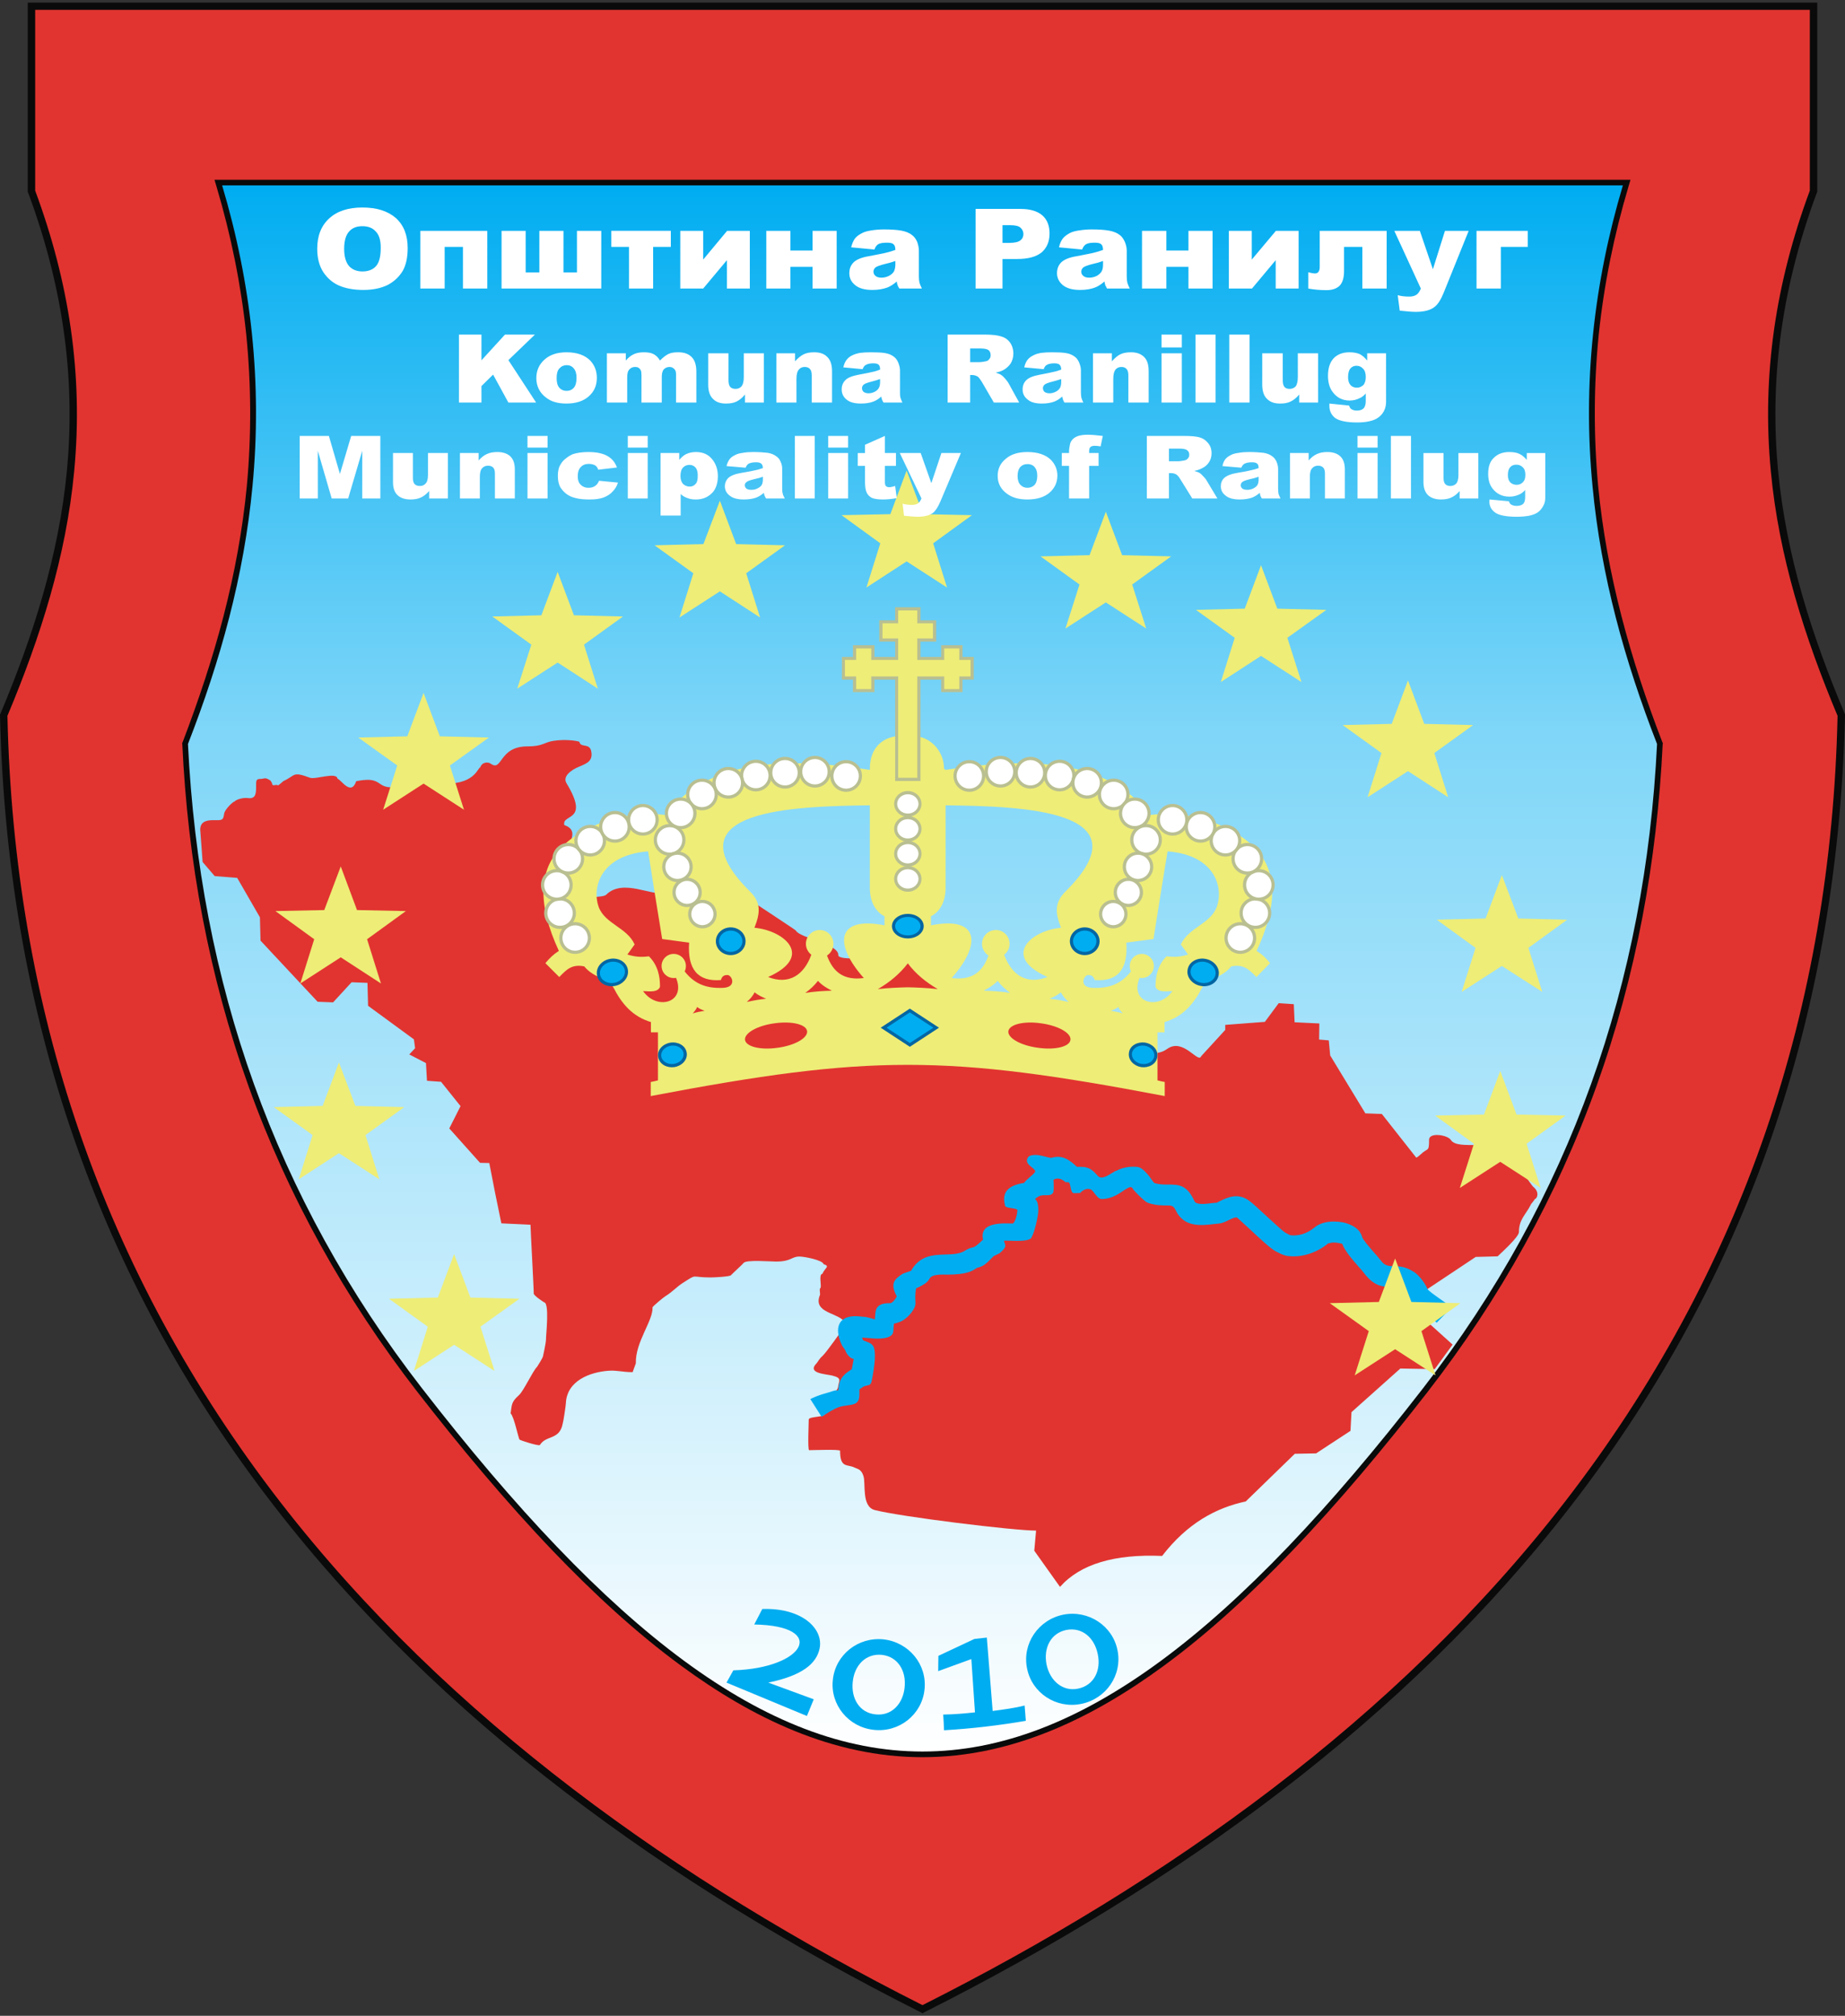 <?xml version="1.0" encoding="UTF-8"?>
<!DOCTYPE svg PUBLIC "-//W3C//DTD SVG 1.1//EN" "http://www.w3.org/Graphics/SVG/1.1/DTD/svg11.dtd">
<!-- Creator: CorelDRAW X8 -->
<svg xmlns="http://www.w3.org/2000/svg" xml:space="preserve" width="91.78mm" height="100.25mm" version="1.1" style="shape-rendering:geometricPrecision; text-rendering:geometricPrecision; image-rendering:optimizeQuality; fill-rule:evenodd; clip-rule:evenodd"
viewBox="0 0 9178 10025"
 xmlns:xlink="http://www.w3.org/1999/xlink">
 <rect x="0" y="0" width="9178" height="10025" fill="#333333" stroke="none"/>
 <defs>
  <style type="text/css">
   <![CDATA[
    .fil8 {fill:#00ADF1}
    .fil7 {fill:#0366A3}
    .fil2 {fill:#0A0A0A}
    .fil5 {fill:#B9BF91}
    .fil1 {fill:#E13430}
    .fil4 {fill:#EEED77}
    .fil6 {fill:white}
    .fil9 {fill:#00ADF1;fill-rule:nonzero}
    .fil0 {fill:#0A0A0A;fill-rule:nonzero}
    .fil10 {fill:white;fill-rule:nonzero}
    .fil3 {fill:url(#id0)}
   ]]>
  </style>
  <linearGradient id="id0" gradientUnits="userSpaceOnUse" x1="4589" y1="922.45" x2="4589" y2="8710.5">
   <stop offset="0" style="stop-opacity:1; stop-color:#00ADF1"/>
   <stop offset="0.349" style="stop-opacity:1; stop-color:#7FD6F8"/>
   <stop offset="1" style="stop-opacity:1; stop-color:white"/>
  </linearGradient>
 </defs>
 <g id="Layer_x0020_1">
  <g id="_2208800081984">
   <path class="fil0" d="M4581 10008c-1269,-639 -2396,-1458 -3214,-2514 -820,-1057 -1330,-2350 -1367,-3937l0 -4 2 -3c162,-386 290,-784 331,-1210 40,-426 -7,-881 -193,-1382l-2 -3 0 -942 8902 0 0 942 -2 3c-186,501 -233,956 -193,1382 41,426 169,824 332,1210l1 3 0 4c-37,1587 -547,2880 -1367,3937 -818,1056 -1945,1875 -3214,2514l-8 5 -8 -5z"/>
   <path class="fil1" d="M4589 9972c1213,-611 2356,-1420 3194,-2501 889,-1148 1326,-2462 1358,-3911 -164,-391 -292,-792 -332,-1216 -46,-482 26,-943 194,-1396l0 -899 -8828 0 0 899c168,453 240,914 194,1396 -40,424 -168,825 -332,1216 32,1449 469,2763 1358,3911 838,1081 1981,1890 3194,2501z"/>
   <path class="fil2" d="M7942 5401c-198,551 -482,1059 -840,1521 -213,274 -437,543 -677,794 -196,204 -406,400 -635,568 -353,259 -754,455 -1201,455 -447,0 -848,-196 -1201,-455 -229,-168 -439,-364 -635,-568 -240,-251 -464,-520 -677,-794 -358,-462 -642,-970 -840,-1521 -197,-548 -302,-1119 -329,-1699l-1 -6 3 -6c78,-205 148,-413 203,-626 55,-213 95,-429 116,-648 23,-251 22,-502 -3,-752 -26,-249 -76,-494 -147,-733l-11 -37 7044 0 -11 37c-71,239 -121,484 -147,733 -25,250 -26,501 -3,752 21,219 61,435 116,648 55,213 124,421 203,626l3 6 -1 6c-28,580 -132,1151 -329,1699z"/>
   <path class="fil3" d="M7079 6904c735,-948 1106,-2019 1164,-3204 -161,-413 -279,-836 -321,-1282 -49,-511 6,-1010 151,-1496l-6968 0c145,486 200,985 151,1496 -42,446 -160,869 -321,1282 58,1185 429,2256 1164,3204 1867,2409 3113,2409 4980,0z"/>
   <path class="fil1" d="M1384 3906c-14,-8 -29,9 -31,-11 -1,-3 -6,-12 -9,-14 -29,-18 -25,-7 -52,-7 -19,0 -18,13 -18,34 0,32 1,67 -40,61 -22,-3 -56,5 -69,18 -5,-1 -47,38 -50,60 -5,35 -11,32 -55,32 -21,0 -64,1 -64,47l12 161 60 70 112 9 113 196 3 116 284 304 77 3 92 -100 79 3 3 114 228 167 6 44 -29 31 83 43 5 88 70 5 97 121 -56 111 153 171 46 1 29 149 31 151 145 7c0,24 17,326 16,342 0,11 52,44 52,44 27,4 9,160 9,184 0,18 -14,80 -14,80 1,9 -30,56 -30,56 -23,23 -67,121 -91,142 -39,35 -34,47 -41,90 18,17 39,127 45,131 1,2 96,34 101,26 31,-50 97,-23 113,-105 3,-7 16,-93 16,-103 5,-111 119,-154 212,-161 44,-3 67,7 120,7 2,-5 16,-44 16,-44 -3,-106 86,-211 83,-278 0,-5 57,-52 63,-55 37,-23 56,-46 85,-65 79,-50 37,-29 141,-29 18,0 96,-4 101,-11 4,-5 63,-59 63,-61 12,-17 133,-7 161,-7 78,0 76,-25 117,-25 24,0 116,18 120,38 34,11 7,17 -6,48 -19,2 -4,56 -9,70 -8,2 -1,28 -3,35 -34,82 68,87 111,122 40,34 6,32 4,46 -1,0 -85,121 -103,136 -17,15 -23,30 -29,36 -49,50 43,53 78,61 52,13 32,26 29,56 -4,28 -53,51 -52,78 1,25 -8,30 -12,51 8,25 -82,16 -82,34 0,17 -6,152 2,152 20,0 154,-5 154,3 0,89 36,65 73,84 14,7 32,7 43,41 13,37 -11,153 57,170 129,33 688,102 802,102l-9 100c43,60 85,120 128,180 101,-114 272,-164 508,-154 125,-162 267,-239 416,-271l244 -237 106 -2 171 -112 5 -93 243 -217 171 3 89 -122 -133 -120 -9 -145 257 -171 109 -3c24,-23 106,-97 106,-121 0,-63 34,-86 58,-134 3,-8 19,-23 20,-29 15,-4 24,-37 -6,-61 -5,-3 -36,-48 -37,-51 -17,-4 -105,-98 -111,-111 -43,-85 -226,-15 -263,-72 -16,-25 -108,-39 -108,-1 0,64 -6,38 -43,74 -3,3 -18,16 -21,15l-171 -217 -82 -3 -175 -288 -7 -75 -48 -4 1 -80 -123 -6 -4 -90 -75 -5 -69 93 -197 15 0 25 -120 131c-14,38 -89,-93 -168,-37 -101,72 -215,-57 -308,-82 -43,-11 -61,-51 -123,-57 -14,-1 -87,-58 -215,-58 -23,0 -164,30 -205,-2 -26,-20 -108,79 -180,-47 -5,-10 -34,-48 -42,-52 -2,-17 -32,6 -25,-71 5,-63 -144,-80 -183,-79 -5,0 -57,-32 -132,-14 -27,6 -225,27 -224,-4 3,-56 -191,-84 -211,-122 -1,-3 -178,-119 -190,-127 -57,-38 -126,-64 -198,-70 -83,-7 -195,-32 -270,6 -50,26 -201,-72 -286,13 -13,14 -124,13 -152,13 -4,-23 -13,-76 14,-80 26,-110 29,-64 -45,-165 -14,-18 57,-86 -25,-115 -13,-58 129,-13 11,-208 -21,-34 24,-66 60,-81 40,-17 73,-28 63,-78 -9,-43 -53,-15 -59,-47 -16,-6 -72,-13 -126,-5 -51,7 -53,28 -133,28 -143,0 -123,128 -182,86 -12,-9 -42,-10 -52,18 -14,3 -28,93 -204,80 -76,-6 3,-38 -140,2 -203,57 -109,-46 -273,-13 -26,76 -75,-8 -93,-12 -4,-36 -109,5 -137,-5 -89,-33 -70,-12 -133,17 0,1 -25,21 -25,21z"/>
   <g>
    <path class="fil4" d="M4327 3829c-500,-78 -824,-23 -1018,224 -219,-26 -416,63 -513,157 -117,113 -124,286 -16,519 -29,19 -45,35 -67,61 23,23 46,46 69,69 37,-38 63,-65 124,-53 54,64 119,55 146,106 42,82 96,144 186,171 0,17 0,34 0,51 12,0 24,0 35,0 0,80 0,160 0,239 -12,3 -24,6 -36,8 0,24 0,47 0,70 1088,-207 1470,-207 2557,0 0,-23 0,-46 0,-70 -12,-2 -24,-5 -36,-8 0,-79 0,-159 0,-239 12,0 23,0 35,0 0,-17 0,-34 0,-51 91,-27 144,-89 187,-171 27,-51 92,-42 145,-106 61,-12 88,15 125,53 23,-23 45,-46 68,-69 -21,-26 -37,-42 -67,-61 109,-233 102,-406 -15,-519 -97,-94 -295,-183 -514,-157 -194,-247 -518,-302 -1018,-224 -3,-2 -5,-4 -8,-6 0,-90 -71,-163 -156,-163l-57 0c-86,0 -156,54 -156,163l0 6zm189 1081c-43,1 -97,3 -149,9 59,-34 109,-76 149,-128 39,52 90,94 149,128 -52,-6 -107,-8 -149,-9zm661 179c-85,-12 -157,6 -161,40 -3,34 63,71 149,82 85,12 157,-6 160,-40 4,-34 -63,-71 -148,-82zm386 -81c5,12 13,22 22,32 -19,-6 -39,-10 -59,-13 12,-5 25,-9 37,-19zm-600 -130c16,22 38,42 62,60 -44,-7 -88,-10 -132,-11 23,-12 48,-26 70,-49zm314 57c10,18 23,34 39,48 -31,-7 -63,-13 -95,-16 18,-8 38,-16 56,-32zm-573 -930c373,5 1008,20 596,429 -55,55 -51,106 -22,180 -148,13 -299,142 -67,245 -104,40 -178,-9 -216,-111 17,-12 27,-32 27,-54 0,-38 -30,-69 -68,-69 -38,0 -69,31 -69,69 0,24 13,46 32,58 -29,83 -84,125 -183,112 149,-167 139,-310 -103,-262l0 -45c44,-23 73,-70 73,-143l0 -409zm1104 229c-24,145 -47,291 -70,436 -45,6 -90,12 -135,18 9,133 -43,195 -157,186 -7,-19 -16,-25 -33,-25 -22,0 -50,63 26,64 69,2 133,-13 187,-82 -4,-8 -6,-17 -6,-27 0,-33 27,-60 60,-60 33,0 60,27 60,60 0,33 -27,60 -60,60 -4,0 -8,0 -11,-1 -52,124 95,164 163,66 -38,2 -72,6 -84,-21 0,-50 10,-108 55,-152 41,5 69,3 107,-9 -12,-17 -24,-33 -36,-50 39,-85 148,-102 179,-187 34,-94 -6,-257 -245,-276zm-1954 855c86,-12 158,6 161,40 3,34 -63,71 -148,82 -85,12 -157,-6 -161,-40 -3,-34 63,-71 148,-82zm-386 -81c-5,12 -13,22 -22,32 19,-6 39,-10 59,-13 -12,-5 -25,-9 -37,-19zm601 -130c-17,22 -38,42 -63,60 44,-7 88,-10 132,-11 -23,-12 -48,-26 -69,-49zm-315 57c-9,18 -23,34 -39,48 32,-7 63,-13 96,-16 -18,-8 -38,-16 -57,-32zm573 -930c-373,5 -1007,20 -596,429 56,55 51,106 22,180 148,13 299,142 68,245 103,40 178,-9 215,-111 -16,-12 -27,-32 -27,-54 0,-38 31,-69 69,-69 37,0 68,31 68,69 0,24 -13,46 -32,58 30,83 84,125 183,112 -149,-167 -139,-310 103,-262l0 -45c-44,-23 -73,-70 -73,-143l0 -409zm-1103 229c23,145 46,291 70,436 45,6 90,12 134,18 -9,133 44,195 158,186 6,-19 15,-25 33,-25 22,0 50,63 -27,64 -68,2 -133,-13 -186,-82 4,-8 6,-17 6,-27 0,-33 -27,-60 -61,-60 -33,0 -60,27 -60,60 0,33 27,60 60,60 4,0 8,0 12,-1 51,124 -95,164 -164,66 38,2 73,6 84,-21 1,-50 -10,-108 -55,-152 -40,5 -68,3 -107,-9 12,-17 24,-33 36,-50 -38,-85 -148,-102 -179,-187 -34,-94 7,-257 246,-276z"/>
    <circle class="fil5" cx="4054" cy="3838" r="79"/>
    <circle class="fil6" cx="4054" cy="3838" r="63"/>
    <circle class="fil5" cx="4209" cy="3859" r="79"/>
    <circle class="fil6" cx="4209" cy="3859" r="63"/>
    <circle class="fil5" cx="3905" cy="3843" r="79"/>
    <circle class="fil6" cx="3905" cy="3843" r="63"/>
    <circle class="fil5" cx="3760" cy="3857" r="79"/>
    <circle class="fil6" cx="3760" cy="3857" r="63"/>
    <circle class="fil5" cx="3623" cy="3893" r="79"/>
    <circle class="fil6" cx="3623" cy="3893" r="63"/>
    <circle class="fil5" cx="3492" cy="3951" r="79"/>
    <circle class="fil6" cx="3492" cy="3951" r="63"/>
    <circle class="fil5" cx="3386" cy="4045" r="79"/>
    <circle class="fil6" cx="3386" cy="4045" r="63"/>
    <circle class="fil5" cx="3331" cy="4177" r="79"/>
    <circle class="fil6" cx="3331" cy="4177" r="63"/>
    <circle class="fil5" cx="3494" cy="4546" r="71"/>
    <circle class="fil6" cx="3494" cy="4546" r="55"/>
    <circle class="fil5" cx="3418" cy="4438" r="73"/>
    <circle class="fil6" cx="3418" cy="4438" r="57"/>
    <circle class="fil5" cx="3370" cy="4311" r="76"/>
    <circle class="fil6" cx="3370" cy="4311" r="60"/>
    <circle class="fil5" cx="2861" cy="4665" r="79"/>
    <circle class="fil6" cx="2861" cy="4665" r="63"/>
    <circle class="fil5" cx="2786" cy="4541" r="79"/>
    <circle class="fil6" cx="2786" cy="4541" r="63"/>
    <circle class="fil5" cx="2770" cy="4401" r="79"/>
    <circle class="fil6" cx="2770" cy="4401" r="63"/>
    <circle class="fil5" cx="2827" cy="4271" r="79"/>
    <circle class="fil6" cx="2827" cy="4271" r="63"/>
    <circle class="fil5" cx="2936" cy="4181" r="79"/>
    <circle class="fil6" cx="2936" cy="4181" r="63"/>
    <circle class="fil5" cx="3059" cy="4112" r="79"/>
    <circle class="fil6" cx="3059" cy="4112" r="63"/>
    <circle class="fil5" cx="3198" cy="4077" r="79"/>
    <circle class="fil6" cx="3198" cy="4077" r="63"/>
    <ellipse class="fil7" cx="3635" cy="4681" rx="74" ry="69"/>
    <ellipse class="fil8" cx="3635" cy="4681" rx="58" ry="53"/>
    <path class="fil7" d="M3033 4769c38,-8 82,11 90,52 8,40 -25,75 -63,82 -38,8 -82,-11 -90,-52 -8,-41 25,-75 63,-82z"/>
    <circle class="fil8" transform="matrix(1.024 -0.202 0.171 0.863 3046.51 4835.89)" r="60"/>
    <path class="fil7" d="M3336 5185c34,-5 74,13 80,50 6,38 -27,67 -62,72 -35,5 -74,-13 -80,-51 -6,-37 27,-66 62,-71z"/>
    <circle class="fil8" transform="matrix(0.922 -0.133 0.116 0.754 3344.9 5245.79)" r="60"/>
    <ellipse class="fil5" cx="4516" cy="4371" rx="68" ry="64"/>
    <ellipse class="fil6" cx="4516" cy="4371" rx="53" ry="48"/>
    <ellipse class="fil5" cx="4516" cy="3998" rx="68" ry="64"/>
    <ellipse class="fil6" cx="4516" cy="3998" rx="53" ry="48"/>
    <ellipse class="fil5" cx="4516" cy="4122" rx="68" ry="64"/>
    <ellipse class="fil6" cx="4516" cy="4122" rx="53" ry="48"/>
    <ellipse class="fil5" cx="4516" cy="4246" rx="68" ry="64"/>
    <ellipse class="fil6" cx="4516" cy="4246" rx="53" ry="48"/>
    <ellipse class="fil7" cx="4516" cy="4606" rx="79" ry="61"/>
    <ellipse class="fil8" cx="4516" cy="4606" rx="63" ry="46"/>
    <circle class="fil5" cx="4977" cy="3838" r="79"/>
    <circle class="fil6" cx="4977" cy="3838" r="63"/>
    <circle class="fil5" cx="4822" cy="3859" r="79"/>
    <circle class="fil6" cx="4822" cy="3859" r="63"/>
    <circle class="fil5" cx="5126" cy="3843" r="79"/>
    <circle class="fil6" cx="5126" cy="3843" r="63"/>
    <circle class="fil5" cx="5271" cy="3857" r="79"/>
    <circle class="fil6" cx="5271" cy="3857" r="63"/>
    <circle class="fil5" cx="5408" cy="3893" r="79"/>
    <circle class="fil6" cx="5408" cy="3893" r="63"/>
    <circle class="fil5" cx="5540" cy="3951" r="79"/>
    <circle class="fil6" cx="5540" cy="3951" r="63"/>
    <circle class="fil5" cx="5645" cy="4045" r="79"/>
    <circle class="fil6" cx="5645" cy="4045" r="63"/>
    <circle class="fil5" cx="5701" cy="4177" r="79"/>
    <circle class="fil6" cx="5701" cy="4177" r="63"/>
    <circle class="fil5" cx="5538" cy="4546" r="71"/>
    <circle class="fil6" cx="5538" cy="4546" r="55"/>
    <circle class="fil5" cx="5613" cy="4438" r="73"/>
    <circle class="fil6" cx="5613" cy="4438" r="57"/>
    <circle class="fil5" cx="5661" cy="4311" r="76"/>
    <circle class="fil6" cx="5661" cy="4311" r="60"/>
    <circle class="fil5" cx="6170" cy="4665" r="79"/>
    <circle class="fil6" cx="6170" cy="4665" r="63"/>
    <circle class="fil5" cx="6245" cy="4541" r="79"/>
    <circle class="fil6" cx="6245" cy="4541" r="63"/>
    <circle class="fil5" cx="6262" cy="4401" r="79"/>
    <circle class="fil6" cx="6262" cy="4401" r="63"/>
    <circle class="fil5" cx="6205" cy="4271" r="79"/>
    <circle class="fil6" cx="6205" cy="4271" r="63"/>
    <circle class="fil5" cx="6096" cy="4181" r="79"/>
    <circle class="fil6" cx="6096" cy="4181" r="63"/>
    <circle class="fil5" cx="5972" cy="4112" r="79"/>
    <circle class="fil6" cx="5972" cy="4112" r="63"/>
    <circle class="fil5" cx="5833" cy="4077" r="79"/>
    <circle class="fil6" cx="5833" cy="4077" r="63"/>
    <ellipse class="fil7" cx="5396" cy="4681" rx="74" ry="69"/>
    <ellipse class="fil8" cx="5396" cy="4681" rx="58" ry="53"/>
    <path class="fil7" d="M5998 4769c-38,-8 -82,11 -90,52 -8,40 25,75 64,82 38,8 82,-11 90,-52 8,-41 -26,-75 -64,-82z"/>
    <circle class="fil8" transform="matrix(-1.024 -0.202 -0.171 0.863 5984.89 4835.89)" r="60"/>
    <path class="fil7" d="M5696 5185c-35,-5 -75,13 -80,50 -6,38 27,67 61,72 35,5 75,-13 80,-51 6,-37 -27,-66 -61,-71z"/>
    <circle class="fil8" transform="matrix(-0.922 -0.133 -0.116 0.754 5686.49 5245.79)" r="60"/>
    <g>
     <polygon class="fil7" points="4526,5016 4671,5111 4526,5206 4381,5111 "/>
     <polygon class="fil8" points="4526,5035 4410,5111 4526,5187 4643,5111 "/>
    </g>
    <g>
     <polygon class="fil5" points="4579,3085 4657,3085 4657,3191 4579,3191 4579,3267 4682,3267 4682,3209 4788,3209 4788,3267 4844,3267 4844,3380 4788,3380 4788,3442 4682,3442 4682,3380 4579,3380 4579,3884 4453,3884 4453,3380 4350,3380 4350,3442 4243,3442 4243,3380 4188,3380 4188,3267 4243,3267 4243,3209 4350,3209 4350,3267 4453,3267 4453,3191 4374,3191 4374,3085 4453,3085 4453,3020 4579,3020 "/>
     <polygon class="fil4" points="4563,3036 4468,3036 4468,3100 4390,3100 4390,3175 4468,3175 4468,3282 4334,3282 4334,3225 4259,3225 4259,3282 4203,3282 4203,3364 4259,3364 4259,3427 4334,3427 4334,3364 4468,3364 4468,3868 4563,3868 4563,3364 4697,3364 4697,3427 4772,3427 4772,3364 4828,3364 4828,3282 4772,3282 4772,3225 4697,3225 4697,3282 4563,3282 4563,3175 4641,3175 4641,3100 4563,3100 "/>
    </g>
   </g>
   <path class="fil9" d="M7147 6578c-8,-8 -24,-19 -41,-31 -40,-28 -83,-58 -99,-92 -2,-4 -8,-17 -18,-29 -5,-6 -10,-12 -16,-15 -14,-10 -31,-10 -47,-10 -46,-1 -89,-2 -140,-69 -4,-6 -16,-19 -28,-33 -31,-35 -68,-78 -81,-113 -3,-1 -9,-3 -17,-4 -15,-3 -31,-4 -45,0 -5,1 -9,2 -11,4 -27,22 -60,40 -96,51 -33,10 -69,14 -104,9 -9,-1 -20,-5 -30,-9 -11,-5 -22,-11 -30,-15 -24,-13 -81,-66 -129,-111 -27,-25 -51,-46 -60,-55 -8,-5 -29,5 -45,13 -15,7 -29,14 -46,16l-20 2c-69,8 -155,19 -196,-69 -11,-23 -23,-23 -42,-23 -25,0 -55,0 -93,-12 -15,-4 -47,-36 -71,-62 -12,-13 -9,-27 -40,-8l-10 6c-10,6 -56,45 -113,44 -20,-1 -34,-33 -50,-46 0,0 -24,-17 -56,16 -4,0 -15,1 -31,1 -18,-1 -14,-43 -25,-54l-17 -1c-17,-16 -39,-24 -59,-12 -1,1 4,56 -3,66 -17,22 -49,1 -76,20 -30,21 3,-7 3,64l0 5c-1,28 -17,102 -34,133 -15,27 -135,11 -137,16 7,24 18,28 -22,62l-29 14c-26,24 -42,50 -82,58 -1,0 -3,2 -5,3 -21,14 -49,31 -144,31 -24,0 -75,-4 -88,20 -12,22 -32,31 -53,42 -4,2 -9,4 -14,6 -3,17 -4,34 -4,47 0,20 6,34 -8,57 -13,22 -32,42 -54,56 -11,7 -31,13 -44,16 -4,25 1,47 -13,58 -25,21 -78,17 -121,13l-25 -2c3,5 3,9 6,14 13,6 40,11 50,29 15,26 8,95 -8,174 -6,28 -23,16 -44,29 -7,5 -17,11 -17,12 0,27 2,52 -13,65 -17,16 -58,12 -89,23 -26,9 -55,28 -86,48l-56 -88c45,-23 85,-30 116,-41 18,-6 24,3 24,-9 2,-58 38,-81 66,-98 10,-52 10,-52 10,-52 -18,0 -37,-26 -42,-42 0,-2 -8,-12 -15,-22 -36,-72 -31,-142 54,-148 16,-1 35,1 56,3 17,1 52,13 52,13 2,-20 1,-46 12,-60 14,-19 40,-21 66,-21 1,0 3,-1 5,-2 8,-5 15,-14 21,-23 2,-3 4,-6 5,-9 -34,-63 -13,-85 29,-112 3,-2 42,-15 42,-15 70,-123 197,-55 268,-100 12,-7 22,-13 41,-17 14,-3 37,-27 49,-38 -19,-86 90,-82 148,-80 11,-5 22,-42 23,-67 -2,-11 -58,-8 -61,-21 -13,-50 -6,-99 94,-114 18,-23 39,-34 54,-53 14,-19 -67,-39 -30,-79 37,-21 100,11 113,7 56,-16 91,12 126,45l23 0c42,0 61,23 81,45 19,22 56,-6 77,-18l10 -6c9,0 37,-26 107,-21 21,2 34,16 53,36 17,19 28,42 36,45 24,7 44,7 62,7 58,0 98,0 136,83 9,19 54,14 90,9l0 0c5,0 10,-1 22,-2 2,0 3,-3 11,-6l0 0c41,-20 96,-47 155,1 14,11 38,33 66,59 44,40 96,89 109,96 5,3 13,7 19,10l5 2c19,3 40,0 59,-5 22,-7 42,-18 59,-32 15,-13 33,-21 53,-26 29,-7 62,-6 90,-1 33,7 63,22 80,42 7,9 13,19 16,31 2,11 34,48 60,78 12,13 22,25 33,39 20,27 39,27 59,28 31,0 62,1 101,26l1 0c16,10 29,24 40,37 17,21 28,43 31,50 4,9 36,31 64,51 22,15 42,29 55,42l-73 75z"/>
   <path class="fil8" d="M5305 8106c-79,16 -115,91 -99,172 17,80 79,136 157,120 79,-16 115,-91 98,-171 -16,-81 -77,-136 -156,-121zm-15 -76c-125,25 -206,145 -181,267 24,123 145,202 269,177 125,-25 206,-144 181,-267 -24,-122 -145,-201 -269,-177zm-903 200c80,9 122,80 113,162 -8,82 -65,143 -145,134 -80,-8 -122,-80 -113,-162 8,-81 64,-142 145,-134zm8 -77c126,14 218,125 204,250 -13,124 -126,214 -252,200 -126,-13 -218,-125 -204,-249 13,-125 126,-214 252,-201zm-381 381l-400 -166 34 -61c359,-11 470,-222 104,-228l40 -77c200,-7 306,100 285,197 -16,75 -86,134 -255,169l226 83 -34 83zm1089 24c-134,23 -270,39 -407,47 -1,-24 -2,-55 -4,-78 54,-1 103,-5 158,-11l-18 -265 -165 60 1 -76 179 -84c21,-2 42,-5 62,-7 10,122 19,243 29,365 53,-7 108,-14 159,-27 2,24 4,53 6,76z"/>
   <path class="fil4" d="M6940 6259l81 216 244 6 -194 139 70 220 -201 -130 -201 130 70 -220 -194 -139 244 -6 81 -216zm-4681 -22l81 216 244 6 -194 139 70 220 -201 -130 -200 130 69 -220 -193 -139 243 -6 81 -216zm-573 -953l82 216 243 6 -193 139 69 220 -201 -130 -200 130 69 -220 -193 -139 243 -6 81 -216zm9 -975l81 217 243 5 -193 140 69 220 -200 -130 -201 130 69 -220 -193 -140 243 -5 82 -217zm412 -863l81 216 244 6 -194 139 70 220 -201 -130 -201 130 70 -220 -194 -139 244 -6 81 -216zm667 -602l81 216 244 6 -194 140 69 219 -200 -130 -201 130 70 -219 -194 -140 244 -6 81 -216zm807 -354l81 216 243 6 -193 139 69 220 -200 -130 -201 130 69 -220 -193 -139 243 -6 82 -216zm929 -150l82 217 243 5 -193 140 69 220 -201 -130 -200 130 69 -220 -193 -140 243 -5 81 -217zm991 205l81 216 244 6 -194 140 70 219 -201 -130 -201 130 70 -219 -194 -140 244 -6 81 -216zm772 266l81 216 244 6 -194 139 70 220 -201 -130 -200 130 69 -220 -193 -139 243 -6 81 -216zm731 573l81 216 243 6 -193 139 69 220 -200 -130 -201 130 69 -220 -193 -139 244 -6 81 -216zm467 968l82 216 243 6 -193 140 69 219 -201 -129 -200 129 69 -219 -193 -140 243 -6 81 -216zm-8 974l81 217 244 5 -194 140 70 220 -201 -130 -201 130 70 -220 -193 -140 243 -5 81 -217z"/>
   <path class="fil10" d="M2283 1664l112 0 0 128 117 -128 149 0 -132 127 138 211 -138 0 -76 -139 -58 57 0 82 -112 0 0 -338zm385 216c0,-37 14,-68 41,-92 27,-24 63,-36 109,-36 52,0 92,14 119,42 21,23 32,51 32,85 0,38 -13,68 -40,92 -27,24 -64,36 -111,36 -42,0 -76,-9 -102,-30 -32,-24 -48,-57 -48,-97zm101 0c0,22 4,38 14,49 9,10 21,15 36,15 14,0 26,-5 35,-15 9,-10 14,-27 14,-50 0,-21 -5,-37 -14,-47 -9,-11 -21,-16 -35,-16 -14,0 -26,5 -36,16 -10,10 -14,27 -14,48zm250 -123l94 0 0 36c13,-15 27,-26 41,-32 13,-6 30,-9 49,-9 21,0 38,3 50,10 12,7 22,17 30,31 16,-16 30,-27 43,-33 13,-6 29,-8 48,-8 28,0 50,7 66,23 16,15 24,40 24,73l0 154 -101 0 0 -140c0,-11 -2,-19 -7,-25 -7,-8 -15,-12 -25,-12 -12,0 -21,4 -29,12 -7,8 -10,21 -10,38l0 127 -101 0 0 -135c0,-11 -1,-18 -2,-22 -2,-6 -6,-11 -11,-15 -5,-4 -12,-5 -19,-5 -11,0 -21,4 -28,12 -8,8 -11,21 -11,40l0 125 -101 0 0 -245zm781 245l-94 0 0 -40c-14,17 -28,28 -42,35 -14,7 -32,10 -52,10 -28,0 -50,-7 -65,-23 -16,-15 -24,-39 -24,-71l0 -156 101 0 0 135c0,15 3,26 9,33 6,6 15,9 26,9 12,0 22,-4 29,-12 8,-9 12,-25 12,-47l0 -118 100 0 0 245zm62 -245l93 0 0 40c14,-16 29,-28 43,-35 14,-7 32,-10 52,-10 28,0 50,7 65,23 16,15 24,39 24,71l0 156 -101 0 0 -135c0,-15 -3,-26 -9,-32 -6,-7 -15,-10 -26,-10 -12,0 -22,4 -29,13 -8,9 -12,24 -12,46l0 118 -100 0 0 -245zm429 79l-96 -9c4,-16 9,-28 16,-37 7,-9 16,-17 29,-23 10,-5 22,-9 38,-12 16,-2 34,-3 53,-3 30,0 54,1 72,4 19,3 34,10 46,20 9,7 15,17 20,29 5,13 8,25 8,37l0 108c0,11 0,20 2,27 2,6 5,15 10,25l-94 0c-4,-6 -6,-11 -7,-14 -2,-4 -3,-9 -4,-16 -13,12 -26,20 -39,25 -18,7 -39,10 -62,10 -32,0 -55,-6 -72,-20 -16,-13 -24,-30 -24,-50 0,-19 6,-34 18,-46 11,-12 33,-21 64,-27 38,-7 63,-12 74,-15 11,-2 23,-6 35,-11 0,-11 -2,-19 -7,-24 -5,-5 -14,-7 -27,-7 -17,0 -29,3 -37,8 -7,3 -12,11 -16,21zm87 49c-13,5 -28,9 -43,13 -20,5 -33,10 -39,15 -5,5 -8,11 -8,17 0,8 3,14 8,19 6,4 14,7 24,7 12,0 22,-3 32,-8 9,-5 16,-11 20,-19 4,-7 6,-17 6,-29l0 -15zm336 117l0 -338 186 0c35,0 61,3 80,9 18,5 33,15 44,30 11,15 17,34 17,55 0,19 -5,35 -13,49 -9,13 -20,24 -36,33 -9,5 -22,10 -39,13 13,4 23,8 29,13 4,2 10,8 18,17 8,9 13,16 16,21l54 98 -126 0 -60 -103c-8,-13 -15,-22 -20,-26 -9,-5 -18,-8 -28,-8l-10 0 0 137 -112 0zm112 -201l47 0c6,0 15,-1 30,-4 8,-1 14,-5 18,-11 5,-5 7,-12 7,-19 0,-11 -3,-20 -11,-26 -7,-5 -21,-8 -42,-8l-49 0 0 68zm366 35l-97 -9c4,-16 9,-28 16,-37 7,-9 17,-17 30,-23 9,-5 21,-9 38,-12 16,-2 33,-3 52,-3 30,0 54,1 72,4 19,3 34,10 46,20 9,7 15,17 20,29 5,13 8,25 8,37l0 108c0,11 1,20 2,27 2,6 5,15 10,25l-94 0c-4,-6 -6,-11 -7,-14 -1,-4 -3,-9 -4,-16 -13,12 -26,20 -39,25 -18,7 -39,10 -62,10 -31,0 -55,-6 -71,-20 -17,-13 -25,-30 -25,-50 0,-19 6,-34 18,-46 12,-12 33,-21 65,-27 37,-7 62,-12 73,-15 11,-2 23,-6 36,-11 0,-11 -3,-19 -8,-24 -5,-5 -14,-7 -27,-7 -16,0 -29,3 -37,8 -6,3 -12,11 -15,21zm87 49c-14,5 -29,9 -44,13 -20,5 -33,10 -39,15 -5,5 -8,11 -8,17 0,8 3,14 8,19 6,4 14,7 25,7 11,0 21,-3 31,-8 10,-5 16,-11 21,-19 4,-7 6,-17 6,-29l0 -15zm158 -128l94 0 0 40c14,-16 28,-28 42,-35 15,-7 32,-10 53,-10 27,0 49,7 65,23 16,15 23,39 23,71l0 156 -101 0 0 -135c0,-15 -3,-26 -9,-32 -6,-7 -15,-10 -25,-10 -13,0 -22,4 -30,13 -7,9 -11,24 -11,46l0 118 -101 0 0 -245zm341 -93l101 0 0 64 -101 0 0 -64zm0 93l101 0 0 245 -101 0 0 -245zm169 -93l100 0 0 338 -100 0 0 -338zm168 0l101 0 0 338 -101 0 0 -338zm442 338l-94 0 0 -40c-14,17 -28,28 -43,35 -14,7 -31,10 -52,10 -28,0 -49,-7 -65,-23 -16,-15 -24,-39 -24,-71l0 -156 102 0 0 135c0,15 3,26 9,33 6,6 14,9 25,9 12,0 22,-4 30,-12 7,-9 11,-25 11,-47l0 -118 101 0 0 245zm244 -245l94 0 0 231 0 11c0,15 -3,30 -10,44 -7,14 -17,25 -28,33 -12,9 -27,15 -45,19 -17,4 -38,6 -61,6 -53,0 -89,-8 -109,-22 -19,-15 -29,-35 -29,-60 0,-3 0,-7 0,-12l98 10c3,9 6,15 12,18 7,5 16,7 27,7 15,0 26,-4 33,-11 7,-7 11,-20 11,-37l0 -37c-10,11 -20,19 -30,23 -16,8 -32,12 -50,12 -35,0 -64,-14 -85,-43 -15,-20 -23,-47 -23,-80 0,-39 10,-68 29,-88 20,-20 46,-29 78,-29 20,0 37,3 51,9 13,7 25,17 37,32l0 -36zm-95 119c0,17 4,30 12,39 8,9 19,13 32,13 13,0 23,-5 32,-13 8,-9 12,-23 12,-40 0,-18 -4,-32 -13,-41 -9,-10 -20,-15 -33,-15 -13,0 -23,5 -30,13 -8,9 -12,24 -12,44z"/>
   <path class="fil10" d="M1491 2168l145 0 55 189 56 -189 145 0 0 311 -90 0 0 -237 -70 237 -82 0 -69 -237 0 237 -90 0 0 -311zm737 311l-93 0 0 -37c-14,15 -27,26 -41,32 -14,7 -32,10 -52,10 -27,0 -49,-7 -64,-21 -16,-15 -23,-36 -23,-66l0 -144 99 0 0 125c0,14 3,24 9,30 6,6 15,9 26,9 11,0 21,-4 28,-12 8,-8 12,-22 12,-43l0 -109 99 0 0 226zm60 -226l93 0 0 37c13,-15 27,-26 41,-32 15,-7 32,-10 52,-10 27,0 49,7 64,21 16,15 23,37 23,66l0 144 -99 0 0 -124c0,-14 -3,-24 -9,-30 -6,-6 -15,-9 -25,-9 -12,0 -22,4 -29,12 -8,8 -12,22 -12,42l0 109 -99 0 0 -226zm336 -85l100 0 0 58 -100 0 0 -58zm0 85l100 0 0 226 -100 0 0 -226zm356 138l94 9c-5,17 -14,32 -26,44 -11,13 -27,23 -45,30 -18,7 -42,10 -70,10 -28,0 -51,-2 -69,-7 -18,-4 -34,-11 -47,-21 -13,-10 -23,-22 -31,-35 -7,-14 -11,-32 -11,-54 0,-23 4,-43 14,-58 6,-11 15,-21 27,-30 11,-9 23,-16 35,-21 20,-6 45,-10 75,-10 42,0 74,7 96,20 23,13 38,32 47,57l-93 11c-3,-9 -8,-17 -16,-22 -8,-4 -18,-7 -31,-7 -17,0 -30,5 -40,16 -10,10 -15,25 -15,46 0,19 5,33 15,42 10,10 23,15 38,15 13,0 24,-3 33,-9 9,-6 15,-14 20,-26zm143 -223l99 0 0 58 -99 0 0 -58zm0 85l99 0 0 226 -99 0 0 -226zm163 311l0 -311 93 0 0 34c13,-15 24,-24 35,-29 15,-7 31,-10 48,-10 35,0 61,12 80,35 19,23 29,51 29,85 0,38 -11,67 -31,86 -21,20 -47,30 -78,30 -16,0 -30,-2 -42,-7 -13,-4 -24,-11 -34,-20l0 107 -100 0zm99 -197c0,18 5,31 13,40 9,8 20,13 33,13 11,0 21,-4 29,-13 8,-8 11,-22 11,-42 0,-19 -4,-32 -12,-41 -8,-8 -18,-12 -29,-12 -13,0 -23,4 -32,13 -8,8 -13,22 -13,42zm324 -41l-95 -8c4,-15 9,-26 16,-35 6,-8 16,-15 29,-21 9,-5 21,-8 37,-10 16,-3 33,-4 52,-4 29,0 53,2 71,4 18,3 33,9 45,19 9,6 15,15 20,27 5,11 7,22 7,33l0 100c0,10 1,19 3,25 1,6 5,13 10,23l-93 0c-4,-6 -6,-10 -7,-13 -2,-3 -3,-8 -4,-15 -13,11 -26,19 -39,24 -17,6 -37,9 -61,9 -30,0 -54,-6 -70,-19 -16,-12 -24,-28 -24,-46 0,-17 6,-31 17,-42 12,-11 33,-20 64,-25 37,-6 61,-11 73,-14 11,-2 22,-6 35,-10 0,-11 -3,-18 -8,-22 -5,-5 -14,-7 -26,-7 -17,0 -29,3 -37,7 -6,4 -11,10 -15,20zm86 45c-14,5 -28,9 -43,12 -20,5 -33,9 -38,14 -6,4 -9,10 -9,16 0,7 3,12 8,17 6,4 14,6 24,6 12,0 22,-2 31,-7 10,-5 17,-10 21,-17 4,-7 6,-16 6,-27l0 -14zm159 -203l99 0 0 311 -99 0 0 -311zm166 0l99 0 0 58 -99 0 0 -58zm0 85l99 0 0 226 -99 0 0 -226zm282 -85l0 85 55 0 0 64 -55 0 0 80c0,9 1,15 4,19 3,4 9,7 17,7 7,0 17,-2 30,-6l8 60c-25,5 -48,7 -69,7 -25,0 -43,-3 -55,-8 -11,-6 -20,-14 -25,-25 -6,-12 -9,-30 -9,-55l0 -79 -36 0 0 -64 36 0 0 -41 99 -44zm74 85l104 0 53 150 50 -150 97 0 -102 241c-12,28 -24,46 -36,56 -17,13 -43,20 -78,20 -15,0 -37,-2 -67,-5l-7 -60c14,4 30,6 47,6 12,0 21,-3 29,-7 7,-5 13,-13 18,-25l-108 -226zm487 114c0,-35 13,-63 40,-85 26,-23 62,-34 108,-34 51,0 90,13 117,39 21,22 32,48 32,78 0,35 -14,64 -40,86 -26,22 -63,33 -109,33 -42,0 -75,-9 -101,-28 -31,-22 -47,-52 -47,-89zm99 0c0,20 5,35 14,44 9,10 21,15 35,15 14,0 26,-5 35,-14 9,-10 14,-25 14,-46 0,-20 -5,-34 -14,-44 -9,-10 -21,-14 -34,-14 -15,0 -26,4 -36,14 -9,10 -14,25 -14,45zm356 -114l47 0 0 64 -47 0 0 162 -100 0 0 -162 -36 0 0 -64 36 0 0 -10c0,-9 2,-19 4,-30 2,-11 6,-20 13,-27 6,-7 15,-13 26,-17 11,-4 28,-7 49,-7 18,0 43,2 76,6l-11 52c-12,-2 -21,-3 -29,-3 -9,0 -15,2 -19,4 -4,3 -7,7 -8,13 -1,3 -1,9 -1,19zm287 226l0 -311 184 0c34,0 60,2 78,7 18,5 32,15 43,29 11,13 17,30 17,50 0,17 -4,32 -13,45 -8,13 -20,23 -35,30 -9,5 -22,10 -38,13 13,4 22,7 28,11 4,3 10,8 18,17 7,8 13,14 15,19l54 90 -125 0 -59 -95c-7,-12 -14,-20 -20,-24 -8,-5 -17,-7 -27,-7l-10 0 0 126 -110 0zm110 -185l47 0c5,0 15,-1 29,-4 8,-1 14,-5 18,-10 5,-5 7,-11 7,-18 0,-10 -3,-18 -11,-23 -7,-6 -21,-8 -41,-8l-49 0 0 63zm360 32l-94 -8c3,-15 8,-26 15,-35 7,-8 16,-15 29,-21 9,-5 22,-8 38,-10 15,-3 33,-4 51,-4 30,0 54,2 72,4 18,3 33,9 45,19 8,6 15,15 20,27 4,11 7,22 7,33l0 100c0,10 1,19 2,25 2,6 5,13 10,23l-93 0c-3,-6 -6,-10 -7,-13 -1,-3 -2,-8 -3,-15 -13,11 -26,19 -39,24 -18,6 -38,9 -61,9 -31,0 -54,-6 -70,-19 -16,-12 -24,-28 -24,-46 0,-17 5,-31 17,-42 12,-11 33,-20 64,-25 37,-6 61,-11 72,-14 11,-2 23,-6 35,-10 0,-11 -2,-18 -7,-22 -5,-5 -14,-7 -27,-7 -16,0 -28,3 -36,7 -7,4 -12,10 -16,20zm86 45c-13,5 -28,9 -43,12 -20,5 -32,9 -38,14 -5,4 -8,10 -8,16 0,7 3,12 8,17 6,4 14,6 24,6 11,0 21,-2 31,-7 9,-5 16,-10 20,-17 4,-7 6,-16 6,-27l0 -14zm156 -118l93 0 0 37c13,-15 27,-26 41,-32 15,-7 32,-10 52,-10 27,0 49,7 64,21 16,15 23,37 23,66l0 144 -99 0 0 -124c0,-14 -3,-24 -9,-30 -6,-6 -15,-9 -25,-9 -12,0 -22,4 -29,12 -8,8 -12,22 -12,42l0 109 -99 0 0 -226zm336 -85l100 0 0 58 -100 0 0 -58zm0 85l100 0 0 226 -100 0 0 -226zm166 -85l100 0 0 311 -100 0 0 -311zm435 311l-93 0 0 -37c-13,15 -27,26 -41,32 -14,7 -31,10 -52,10 -27,0 -48,-7 -64,-21 -15,-15 -23,-36 -23,-66l0 -144 100 0 0 125c0,14 3,24 9,30 6,6 14,9 25,9 11,0 21,-4 29,-12 7,-8 11,-22 11,-43l0 -109 99 0 0 226zm241 -226l92 0 0 213 0 10c0,14 -3,28 -10,40 -7,13 -16,24 -27,32 -12,8 -26,13 -44,17 -18,3 -38,5 -60,5 -52,0 -88,-7 -107,-20 -20,-14 -30,-32 -30,-55 0,-3 1,-7 1,-11l96 9c3,8 6,13 11,16 8,5 17,7 28,7 14,0 25,-4 32,-10 7,-7 10,-18 10,-35l0 -34c-9,10 -19,18 -29,22 -15,7 -31,11 -49,11 -35,0 -63,-13 -84,-40 -15,-19 -22,-43 -22,-74 0,-35 9,-62 29,-80 19,-19 45,-28 76,-28 20,0 37,3 50,9 13,6 25,16 37,30l0 -34zm-94 110c0,16 4,28 12,36 8,8 19,12 32,12 12,0 22,-4 31,-13 8,-8 12,-20 12,-37 0,-16 -4,-29 -13,-37 -9,-9 -19,-13 -32,-13 -13,0 -23,4 -30,12 -8,8 -12,21 -12,40z"/>
   <path class="fil10" d="M1578 1237c0,-64 20,-115 60,-151 39,-36 94,-54 165,-54 72,0 127,18 167,53 39,36 58,85 58,149 0,46 -8,84 -25,114 -18,29 -42,52 -74,69 -33,16 -73,25 -121,25 -49,0 -90,-8 -122,-22 -32,-14 -58,-37 -78,-67 -20,-31 -30,-70 -30,-116zm134 1c0,39 9,68 25,86 16,17 38,26 66,26 29,0 52,-9 67,-26 16,-17 24,-48 24,-92 0,-37 -8,-64 -25,-81 -16,-18 -38,-26 -67,-26 -27,0 -49,8 -65,26 -16,17 -25,46 -25,87zm2638 3l-116 -11c5,-19 11,-33 19,-44 8,-10 20,-19 36,-27 11,-6 26,-10 45,-13 19,-3 40,-5 63,-5 36,0 65,2 87,6 21,4 40,11 54,23 11,8 19,20 25,34 5,15 8,29 8,43l0 127c0,13 1,24 3,32 2,7 6,17 12,29l-112 0c-5,-7 -8,-13 -9,-17 -2,-4 -3,-10 -4,-18 -16,14 -32,24 -47,30 -22,8 -47,12 -75,12 -37,0 -66,-8 -85,-24 -20,-16 -29,-36 -29,-59 0,-22 7,-40 21,-54 14,-14 40,-25 77,-31 45,-9 75,-14 88,-18 14,-3 28,-8 43,-13 0,-14 -3,-23 -9,-28 -6,-6 -17,-8 -32,-8 -20,0 -35,2 -45,8 -7,5 -14,13 -18,26zm104 57c-17,6 -34,11 -52,15 -25,6 -40,12 -47,17 -6,6 -10,13 -10,21 0,9 4,16 10,21 7,6 17,9 29,9 14,0 26,-3 38,-9 12,-6 20,-14 25,-22 4,-9 7,-20 7,-34l0 -18zm399 -259l223 0c48,0 85,11 109,32 24,21 36,51 36,90 0,40 -13,71 -39,94 -27,22 -67,33 -121,33l-74 0 0 147 -134 0 0 -396zm134 169l33 0c26,0 45,-4 55,-12 11,-8 16,-19 16,-32 0,-12 -5,-23 -14,-31 -9,-9 -26,-13 -51,-13l-39 0 0 88zm396 33l-115 -11c4,-19 11,-33 19,-44 8,-10 20,-19 35,-27 11,-6 26,-10 46,-13 19,-3 40,-5 62,-5 36,0 65,2 87,6 22,4 40,11 55,23 10,8 18,20 24,34 6,15 9,29 9,43l0 127c0,13 1,24 3,32 2,7 6,17 12,29l-113 0c-4,-7 -7,-13 -9,-17 -1,-4 -2,-10 -4,-18 -16,14 -31,24 -47,30 -21,8 -46,12 -74,12 -38,0 -66,-8 -86,-24 -19,-16 -29,-36 -29,-59 0,-22 7,-40 21,-54 14,-14 40,-25 78,-31 45,-9 74,-14 88,-18 13,-3 27,-8 42,-13 0,-14 -3,-23 -9,-28 -6,-6 -17,-8 -32,-8 -20,0 -34,2 -44,8 -8,5 -14,13 -19,26zm104 57c-16,6 -33,11 -52,15 -24,6 -40,12 -46,17 -7,6 -10,13 -10,21 0,9 3,16 10,21 6,6 16,9 29,9 13,0 26,-3 38,-9 11,-6 19,-14 24,-22 5,-9 7,-20 7,-34l0 -18zm-3063 137l-121 0 0 -207 -91 0 0 207 -121 0 0 -287 333 0 0 287zm567 0l-496 0 0 -287 120 0 0 207 68 0 0 -207 120 0 0 207 67 0 0 -207 121 0 0 287zm346 -207l-88 0 0 207 -120 0 0 -207 -88 0 0 -80 296 0 0 80zm393 207l-114 0 0 -141 -118 141 -114 0 0 -287 114 0 0 143 119 -143 113 0 0 287zm432 0l-120 0 0 -108 -110 0 0 108 -120 0 0 -287 120 0 0 98 110 0 0 -98 120 0 0 287zm1870 0l-120 0 0 -108 -110 0 0 108 -121 0 0 -287 121 0 0 98 110 0 0 -98 120 0 0 287zm428 0l-114 0 0 -141 -118 141 -115 0 0 -287 114 0 0 143 120 -143 113 0 0 287zm438 0l-121 0 0 -207 -91 0 0 120c0,33 -7,56 -21,72 -15,15 -37,23 -66,23 -34,0 -64,-3 -91,-8l0 -81c15,4 26,6 33,6 16,0 24,-11 24,-33l0 -179 333 0 0 287zm38 -287l127 0 65 191 60 -191 118 0 -124 307c-14,35 -29,58 -44,70 -20,17 -52,26 -95,26 -17,0 -44,-2 -80,-6l-10 -77c17,5 37,7 58,7 14,0 26,-3 35,-9 8,-5 16,-16 22,-31l-132 -287zm664 80l-134 0 0 207 -121 0 0 -287 255 0 0 80z"/>
  </g>
 </g>
</svg>
